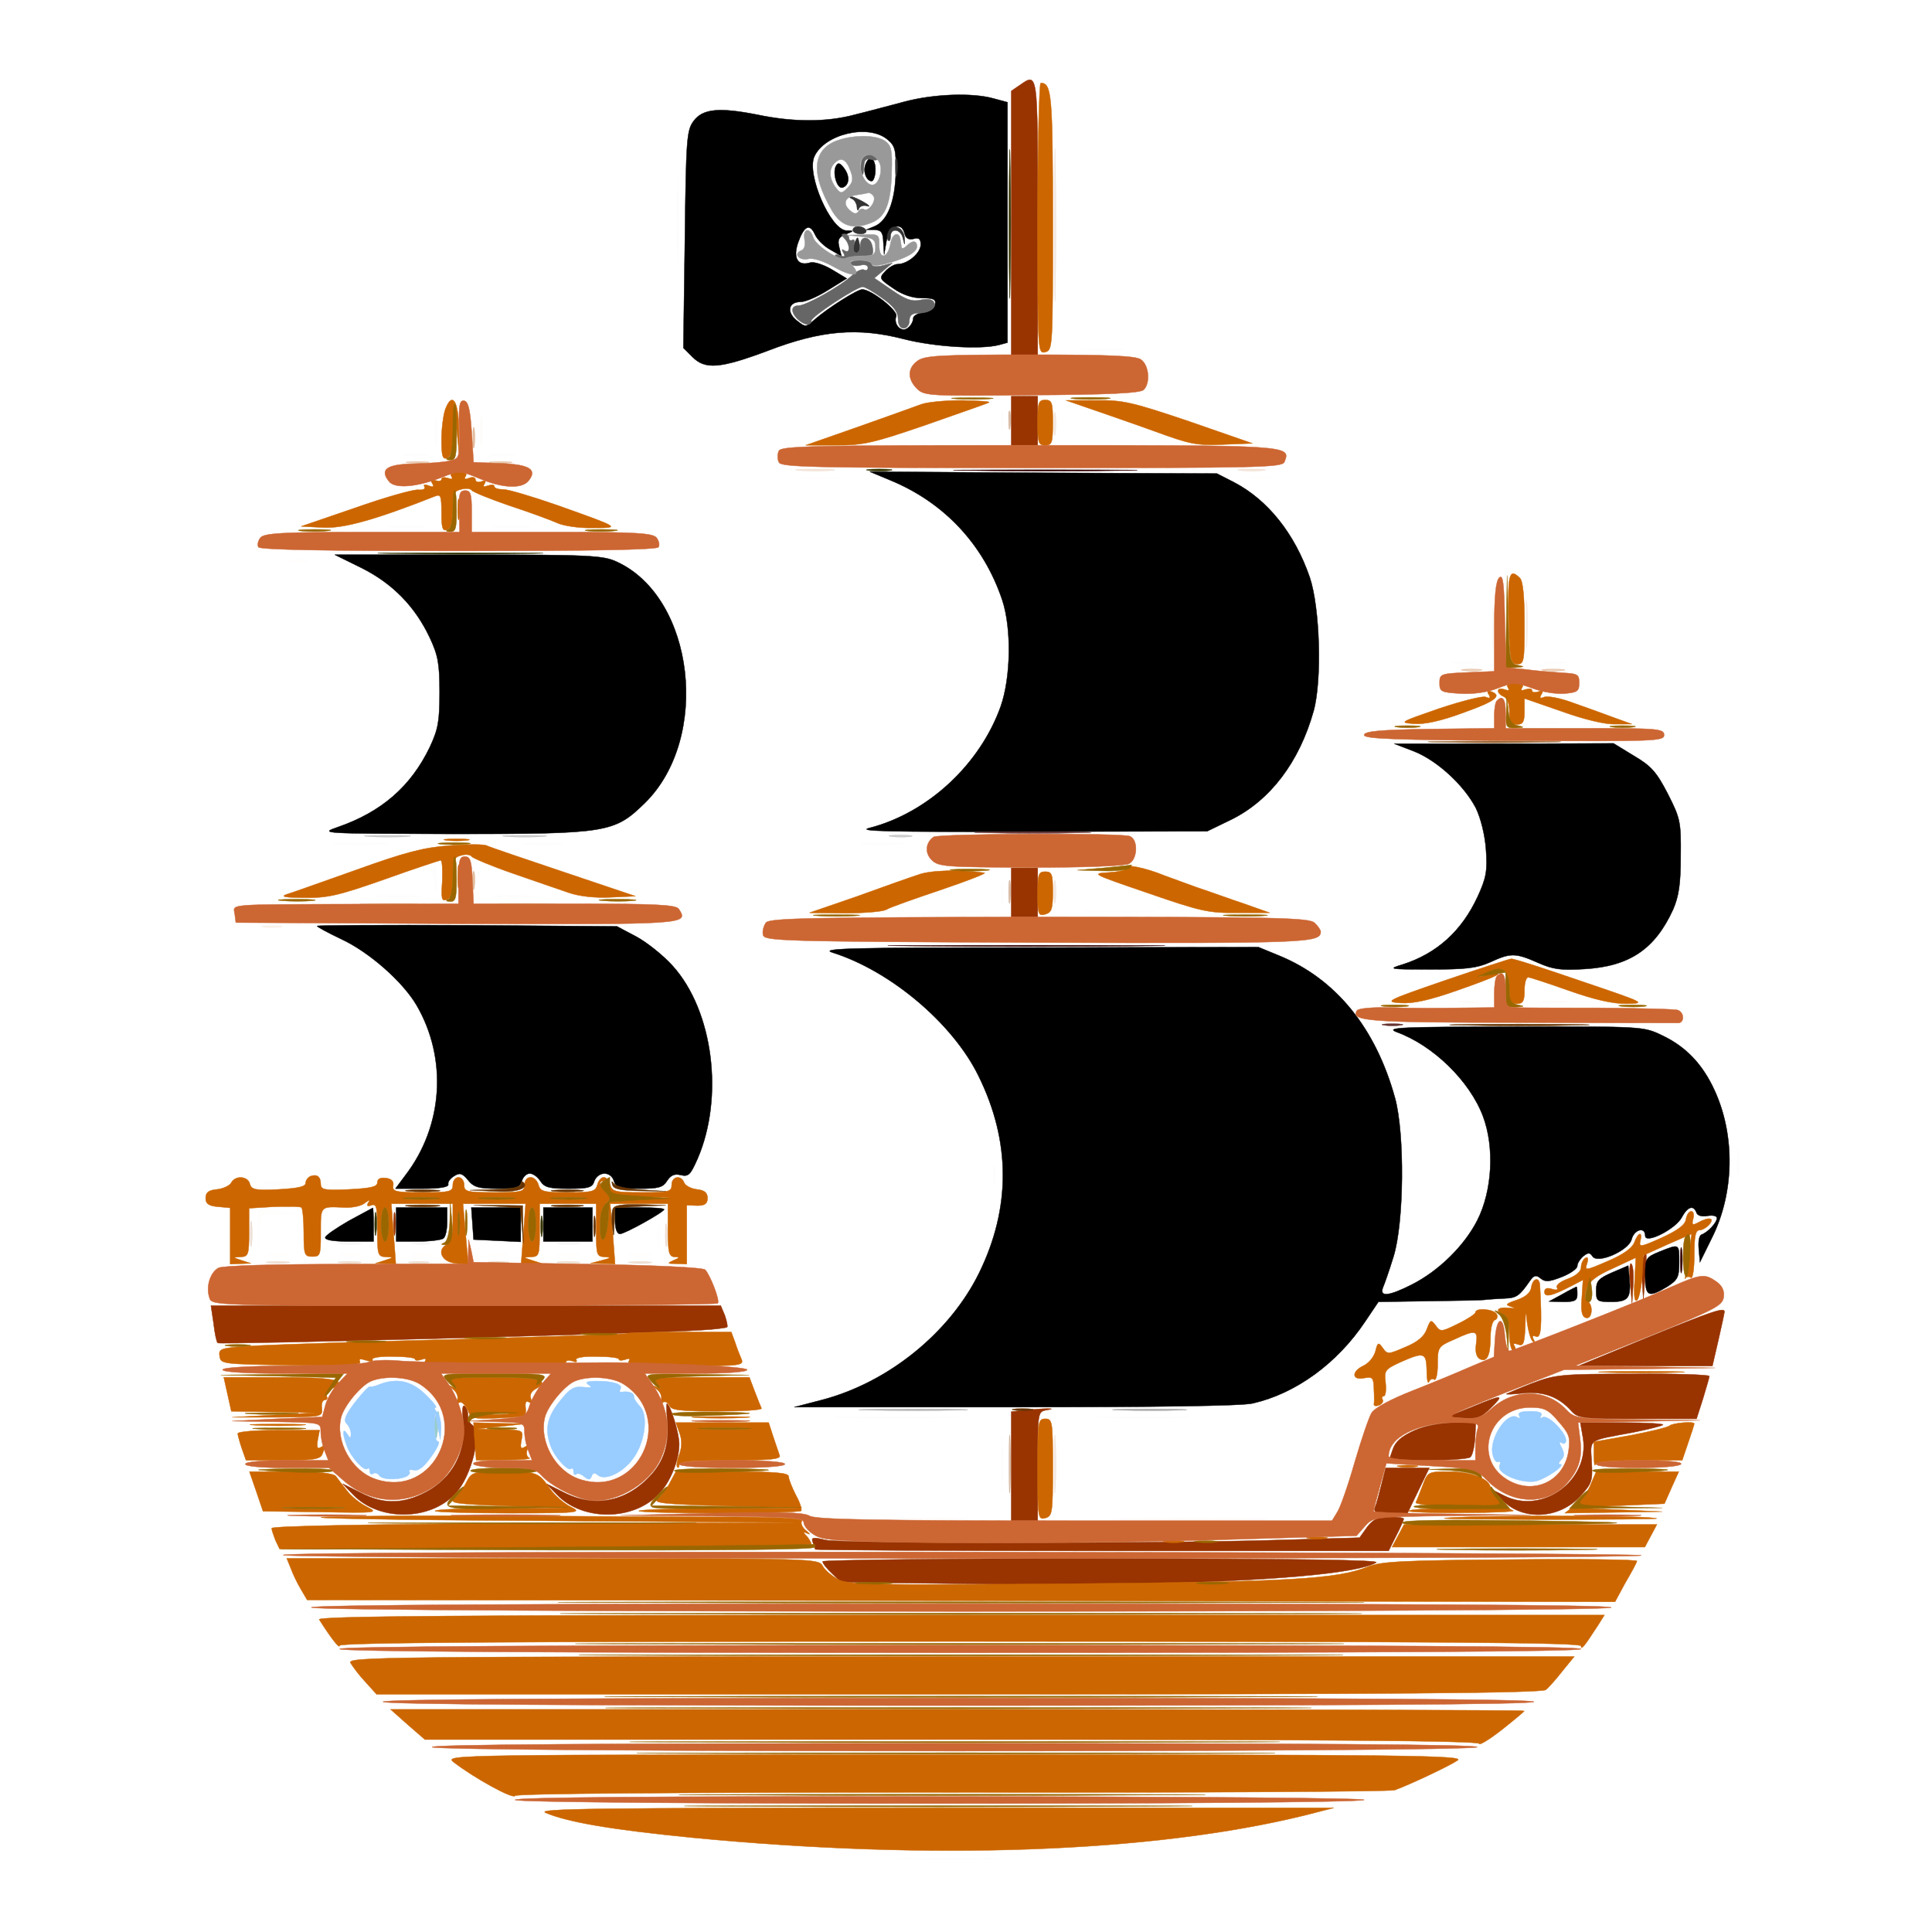 <svg xmlns="http://www.w3.org/2000/svg" version="1.0" viewBox="0 0 512 512"><path fill="none" d="M281.4 59c0 18.4.2 26 .3 16.7.2-9.2.2-24.2 0-33.5-.1-9.2-.3-1.6-.3 16.8zM239 117.2c0 .5 6 .7 13.3.6 13.3-.2 11.7-.5-4.6-1-4.8-.2-8.7 0-8.7.4zm42.9.1c.4.4 6.6.6 13.7.5l12.9-.3-13.7-.5c-7.5-.3-13.4-.1-12.9.3zM406 164.8l.5 10.7.3-9.9c.1-5.5-.1-10.3-.5-10.7-.4-.5-.6 4-.3 9.9zm-124.7 71.7c0 2.7.2 3.8.4 2.2.2-1.5.2-3.7 0-5-.2-1.2-.4 0-.4 2.8zm-214 11.2c2 .2 5.4.2 7.5 0 2-.2.3-.4-3.8-.4s-5.8.2-3.7.4zM281.4 388c0 6.9.1 9.7.3 6.2.2-3.4.2-9 0-12.5-.2-3.4-.3-.6-.3 6.3z"/><path fill="#A50" fill-opacity=".01" stroke="#A50" stroke-opacity=".01" stroke-width=".1" d="M265.3 111.5c0 2.2.2 3 .4 1.7.2-1.2.2-3 0-4-.3-.9-.5.1-.4 2.3zm-150 3c0 3.3.2 4.5.4 2.7.2-1.8.2-4.5 0-6s-.4 0-.4 3.3zm-.5 115.2c-.2.5-.1 2.4.3 4.3.7 3.5.7 3.5.6-.8-.1-4.2-.3-4.8-.9-3.5zm150.5 7.3c0 2.5.2 3.5.4 2.2.2-1.2.2-3.2 0-4.5-.2-1.2-.4-.2-.4 2.3zM70 313.6c3.7.8 8.8.9 8.4.2-.3-.4-2.6-.7-5.2-.7-2.6.1-4 .3-3.2.5zm17.6.2c-.2.4 1.2.6 3.2.4 6.2-.6 6.9-1 2-1.1-2.6 0-4.9.3-5.2.7zM265.4 388c0 6.9.1 9.7.3 6.2.2-3.4.2-9 0-12.5-.2-3.4-.3-.6-.3 6.3zm-25.1 104.7c6.5.2 16.8.2 23 0 6.2-.1.9-.3-11.8-.3-12.6 0-17.7.2-11.2.3z"/><path fill="olive" fill-opacity=".01" stroke="olive" stroke-opacity=".01" stroke-width=".1" d="M68.3 326c0 5.3.1 5.3.4.8l.4-4.7 4.7-.3 4.7-.3-5.1-.5-5.1-.5v5.5zm106 2c0 2.5.2 3.5.4 2.2.2-1.2.2-3.2 0-4.5-.2-1.2-.4-.2-.4 2.3z"/><path fill="#930" stroke="#930" stroke-width=".1" d="m270.2 22.6-2.2 1.5V94h7V57.5c0-38.9.1-38.3-4.8-34.9zm-2.2 88.9v6.5h7v-13h-7v6.5zm0 125v6.5h7v-13h-7v6.5zm-163.7 88c0 2.7.2 3.8.4 2.2.2-1.5.2-3.7 0-5-.2-1.2-.4 0-.4 2.8zm331.1 8.9c-.3.7-.4 3.5-.2 6.2l.3 4.9.5-6.3c.5-6.3.4-7.3-.6-4.8zm-3.4 6.4.5 5.7.3-4.9c.2-2.7 0-5.2-.5-5.7-.4-.4-.6 1.8-.3 4.9zM56.6 350.7c.3 2.7.8 5 1.1 5.2.4.5 117.3-2.6 128.2-3.4 3.5-.2 6.6-.6 6.8-.8.2-.2-.1-1.6-.6-3.1L191 346H55.9l.7 4.7zm379.9 3.8-18 7.4 17.7.1h17.6l1.6-6.9c.9-3.9 1.6-7.2 1.6-7.5 0-1.2-3.1-.2-20.5 6.9zM406 366.6c-3.6 1.4-6.6 2.7-6.8 2.8-.1.2 1.9.1 4.6-.2 5.3-.5 9.3 1 12.6 4.7 1.8 2 2.9 2.1 17.6 2.1h15.6l1.7-5.3c.9-3 1.7-5.7 1.7-6 0-.4-9.1-.7-20.2-.6-19.2 0-20.7.2-26.8 2.5zm-16 6.3-6.5 2.6 4.3.3c3.6.3 4.7-.1 7.3-2.7 3.6-3.6 3.4-3.7-5.1-.2zm-267.3 3c1.2 8.9-3 16.5-11.2 20.2-5.5 2.5-10.3 2.4-15.9-.5l-4.8-2.4 2.8 2.9c6.8 7.1 20.4 7 27.1-.3 4.4-4.7 7.2-16.5 4.3-18.3-.5-.3-1-1.5-1-2.5s-.4-2.1-.9-2.4c-.5-.4-.7 1.1-.4 3.3zm54.1.1c.6 6.3-.6 10.7-4.1 14.7-6.4 7.2-14.9 9-23.1 4.9l-4.8-2.4 2.8 2.9c6.8 7.1 20.4 7 27.1-.3 3-3.1 5.3-9 5.3-13.1 0-2.9-2.4-10.7-3.3-10.7-.1 0-.1 1.8.1 4zm95-2.3-3.8.4V403h7v-14.4c0-14.2 0-14.5 2.3-14.9 1.7-.3 1.8-.4.2-.4-1.1 0-3.7.2-5.7.4zm103 5.4c-3.3 1.5-5 2.9-5.7 5l-1 2.9h10.2c5.6 0 10.7-.4 11.3-.8.6-.4 1.1-2.6 1.3-5l.2-4.2h-5.8c-3.6.1-7.6.8-10.5 2.1zm44.7 1.9c1.9 11.2-10.6 20.5-20.8 15.4l-3.2-1.6 2.6 2.7c5.4 5.6 15.1 5.1 20.7-1 3.1-3.4 3.3-4.1 3-9.1-.3-6.2-1.3-5.5 11-7.8 4-.8 7.6-1.7 7.9-2 .4-.3-4.4-.6-10.6-.6h-11.3l.7 4zm-53.4 12.4c-.6 2.4-1.3 5.1-1.7 6-.5 1.3.1 1.6 4 1.6h4.6l2.9-6 2.9-6h-11.6l-1.1 4.4zm-3.8 11.3-2 2.8-20.9.6c-31.7 1-116.4 1-120.7 0-3.2-.8-3.8-.7-3.3.6.3.8.6 1.7.6 1.9 0 .2 34.2.4 76 .4h76l2-4c1.1-2.1 2-4.2 2-4.5 0-.3-1.7-.5-3.8-.5-3 0-4.3.6-5.9 2.7zM218 413.8c0 .5 1.1 1.9 2.5 3.2l2.4 2.3 38.8.5c54.3.6 96.1-1.7 103-5.7 1.3-.7-19.3-1-72.4-1.1-40.9 0-74.3.4-74.3.8z"/><path fill="none" d="M354 260.6c0 .5.9 1.7 2 2.7 1.1.9 2 1.3 2 .8 0-.4-.9-1.6-2-2.6s-2-1.4-2-.9zm20.3 50.9c0 3.8.2 5.3.4 3.2.2-2 .2-5.2 0-7-.2-1.7-.4-.1-.4 3.8z"/><path fill-opacity=".01" stroke="#000" stroke-opacity=".01" stroke-width=".1" d="M89.8 223.7c3.4.2 8.8.2 12 0 3.1-.2.3-.3-6.3-.3s-9.2.1-5.7.3zm49.5 0c2.6.2 6.7.2 9 0s.2-.3-4.8-.3c-4.9 0-6.8.1-4.2.3zm90 0c2.6.2 6.8.2 9.5 0 2.6-.2.4-.3-4.8-.3s-7.4.1-4.7.3zm34 87.8c0 2.2.2 3 .4 1.7.2-1.2.2-3 0-4-.3-.9-.5.1-.4 2.3zm103.6 34.8c.4.4 5.7.6 11.7.5l10.9-.3-11.7-.5c-6.4-.3-11.4-.1-10.9.3z"/><g fill="#C60" stroke="#C60" stroke-width=".1"><path d="M275 57.9c0 35.4 0 35.9 2 35.4s2-1.4 2-34.7c0-33.7-.3-36.6-3.2-36.6-.4 0-.8 16.2-.8 35.9zm-157 50.6c-.5 1.4-1 5.1-1 8 0 4.4.3 5.3 1.5 4.9 1.1-.5 1.5-2.4 1.7-7.8l.2-7.1.6 7 .7 7-.1-6.9c-.1-7.5-1.8-9.9-3.6-5.1zm126-1.3c-1.4.5-8.8 3.2-16.5 5.9l-14 4.9h8.1c7.2 0 9.8-.6 23.5-5.3 8.5-3 16.1-5.6 16.9-6 .8-.3-2.3-.5-7-.6-4.7 0-9.6.5-11 1.1zm31 4.8c0 5.3.2 6 2 6s2-.7 2-6-.2-6-2-6-2 .7-2 6zm18.5-2.1c6.1 2.1 11.7 4.1 12.5 4.4 9.3 3.4 11 3.8 18.2 3.5l7.7-.3-16.7-5.8c-15.1-5.1-17.6-5.7-24.7-5.6h-8l11 3.8zm-173.9 16.3c.5.8.2.9-.9.5-1-.3-1.7-.2-1.7.3s-.7.6-1.7.3c-1.2-.5-1.4-.3-.8.7.6 1 .4 1.2-.9.7-1-.4-1.5-.3-1.1.3.3.6-.4.9-1.7.8-1.3-.1-8.8 2-16.7 4.8l-14.3 4.9 5.8.3c5.5.3 14-2.1 29.7-8.3 1.5-.6 1.7-.1 1.7 4.4 0 4.1.3 4.9 1.5 4.5 1-.4 1.5-2.1 1.5-5.4 0-4.1.3-4.9 2.2-5.3 1.2-.4 2.5-.2 2.8.2.3.5 4.8 2.3 10 4.1 5.2 1.7 10.9 3.8 12.7 4.6 1.7.8 6 1.4 9.5 1.3 7.3 0 7.4 0-9.5-6-6.6-2.3-13-4.2-14.3-4.2-1.3 0-2.4-.3-2.4-.8s-.7-.5-1.7-.2c-1.1.4-1.4.3-.9-.5.5-.8.2-1-.8-.6-.9.3-1.6.1-1.6-.5s-.7-.8-1.7-.4c-1.1.4-1.4.3-.9-.5.5-.8-.2-1.2-1.9-1.2s-2.4.4-1.9 1.2z"/><path d="M121.3 135c0 2.5.2 3.5.4 2.2.2-1.2.2-3.2 0-4.5-.2-1.2-.4-.2-.4 2.3zm278.5 29c.3 11.1.5 12 2.3 12 1.8 0 1.9-.8 1.9-10.8 0-7.1-.4-11.2-1.2-12-2.8-2.8-3.3-1.1-3 10.8zm-.2 18.2c.5.8.2.9-.9.5-1-.3-1.7-.2-1.7.4 0 .5.7 1.2 1.5 1.5.9.4 1.5 1.9 1.5 4 0 2.7.4 3.4 2 3.4s2-.7 2-3.5v-3.4l9.8 3.4c5.8 2.1 11.5 3.5 14.2 3.4h4.5l-5-1.8c-2.7-1-7.6-2.8-10.8-3.9-3.2-1.2-6.5-1.8-7.4-1.5-1.2.5-1.4.3-.8-.7.6-1 .4-1.2-.8-.7-1 .3-1.7.2-1.7-.3s-.7-.6-1.7-.3c-1.1.4-1.4.3-.9-.5.5-.8-.2-1.2-1.9-1.2s-2.4.4-1.9 1.2zm-5.1 1.8c.6 1 .4 1.2-.8.7-.9-.3-6.4 1.1-12.4 3.1-10.4 3.6-10.6 3.7-6.6 4 2.9.2 7.1-.7 13.3-3 8.4-3 10.3-4.5 7-5.6-.8-.3-1 0-.5.8zm-276.2 38.7c1.5.2 3.9.2 5.5 0 1.5-.2.2-.4-2.8-.4s-4.3.2-2.7.4zm.7 1.4c-6.8.5-11.7 1.8-24.5 6.4-8.8 3.1-17.1 6.1-18.5 6.5-1.8.6-.5.9 4.7.9 6.1.1 9.1-.6 21.3-4.9 7.8-2.8 14.5-5 14.8-5 .4 0 .5 2.5.4 5.5-.3 4.7-.2 5.4 1.2 4.9 1.2-.5 1.6-2 1.6-5.9 0-4.6.3-5.3 2.2-5.8 1.2-.4 2.5-.2 2.8.3.3.4 5.2 2.5 11 4.5s12.4 4.3 14.8 5.1c2.6.9 6.8 1.4 10.9 1.2l6.7-.3-19-6.4c-10.4-3.5-19.6-6.6-20.4-7-.8-.4-5.3-.4-10 0z"/><path d="M121.3 232.5c0 2.7.2 3.8.4 2.2.2-1.5.2-3.7 0-5-.2-1.2-.4 0-.4 2.8zm177.2-2.5c.3.5-1.7 1-4.5 1.2-4.9.3-4.9.3 10.3 5.5 13.9 4.8 16 5.3 23.7 5.2h8.5l-6.5-2.3c-3.6-1.2-9.4-3.3-13-4.5-3.6-1.3-7.4-2.7-8.5-3.1-4.8-2-10.7-3.2-10-2zm-55.1 1.8c-2.2.7-9.5 3.3-16.4 5.8l-12.5 4.3 9.3.1c5.1 0 10-.4 11-.9.9-.6 7.5-2.9 14.6-5.3s12.2-4.4 11.5-4.5c-6.6-.9-14.3-.7-17.5.5zm31.6 5.1c0 5.4.2 5.9 2 5.4 1.7-.5 2-1.4 2-5.9 0-4.7-.2-5.4-2-5.4s-2 .7-2 5.9zm108 22.9c-15.7 5.4-16.2 5.7-11.8 6 3.3.2 7.5-.7 14.9-3.3 10.6-3.7 13.7-5.2 8.4-4.2l-3 .6 3-1.3c3.9-1.8 5.5-.5 5.5 4.5 0 3.2.3 3.9 2 3.9 1.6 0 2-.7 2-3.5 0-1.9.4-3.5 1-3.5.5 0 5.3 1.6 10.7 3.5 6.8 2.4 11.5 3.5 15.3 3.5 5.4-.1 5.1-.2-12-6-9.6-3.3-17.9-6-18.5-5.9-.5 0-8.4 2.6-17.5 5.7zM82.3 311.7c-.7.3-1.3 1.1-1.3 1.8 0 1-2 1.4-7.2 1.7-6.1.3-7.2.1-7.6-1.5-.5-2-3.8-2.3-4.9-.3-.4.8-2.1 1.6-3.8 1.8-2.2.2-3 .8-3 2.3 0 1.5.8 2.1 3.3 2.3l3.2.3V335l2.8-.1 2.7-.1-2.5-.8c-2.4-.8-2.4-.8-.2-.9 2-.1 2.2-.6 2.2-6.5v-6.4l6.6-.4c3.6-.1 6.9-.1 7.3.2.3.3.6 3.3.6 6.7 0 5.9.2 6.3 2.3 6.3 2.1 0 2.2-.4 2.2-6.5 0-7-.2-6.8 6.3-6.5 2.1.1 4.5-.4 5.4-1.2 1.2-.9 1.5-.9.9-.1-.5.9-.2 1.1.8.7 1.4-.5 1.6.5 1.6 6.5 0 6.7.1 7.1 2.3 7.2 2.1.1 2.1.1-.3.9l-2.5.8 2.7.1 2.7.1-.6-8-.6-8H120v5c0 3.5-.5 5.2-1.6 5.8-2.8 1.5-1.3 4.7 2.4 5l3.3.3-.7-8-.7-8.1h16.6l-.6 8-.6 8 2.7-.1 2.7-.1-2.5-.8c-2.4-.8-2.4-.8-.2-.9 2.1-.1 2.2-.5 2.2-7.1v-7h15v7c0 6.6.1 7 2.3 7.1 1.8.1 1.6.3-.8.9l-3 .8 3.3.1 3.2.1-.6-8-.7-8H177v7c0 6 .3 7 1.8 7.1 1.4 0 1.4.2-.3.9-1.8.8-1.7.9.8.9l2.7.1v-15.6l2.8.1c2 0 2.7-.5 2.7-2 0-1.4-.8-2.1-2.8-2.3-1.6-.2-3.1-1-3.4-1.8-.8-2.1-3.3-1.7-3.3.6 0 1.8-.7 2-7.9 2-7 0-7.9-.2-8.4-2-.3-1.1-1-2-1.7-2s-1.4.9-1.7 2c-.5 1.8-1.4 2-7.8 2s-7.3-.2-7.8-2c-.3-1.1-1.2-2-2.1-2-.9 0-1.6.8-1.6 2 0 1.8-.7 2-8 2s-8-.2-8-2c0-1.1-.7-2-1.5-2s-1.5.9-1.5 2c0 1.8-.7 2-8 2-7.1 0-8.1-.2-7.8-1.8.2-1.1-.4-1.8-1.9-2-1.5-.2-2.3.2-2.3 1.2 0 1.1-1.7 1.5-7.5 1.8-6.5.3-7.5.1-7.5-1.4 0-2-1-2.7-2.7-2.1zm79 3.3c.5 1.8 1.4 2 8.4 2.2l7.8.2-8 .5-8 .6-.3 4.5c-.4 6.2-2.2 7.7-2.2 1.8 0-2.9.6-5 1.5-5.8 1.4-1.2 1.4-1.5 0-3-1.7-1.9-1.9-3-.6-3 .5 0 1.1.9 1.4 2zm-45.5 2.7c-2.1.2-5.7.2-8 0-2.4-.2-.7-.4 3.7-.4s6.3.2 4.3.4zm20 0c-2.1.2-5.7.2-8 0-2.4-.2-.7-.4 3.7-.4s6.3.2 4.3.4zm19 0c-2.1.2-5.7.2-8 0-2.4-.2-.7-.4 3.7-.4s6.3.2 4.3.4zm-51.8 6.8c0 2.5-.4 4.5-1 4.5-.5 0-1-2-1-4.5s.5-4.5 1-4.5c.6 0 1 2 1 4.5zm18.7 2.2c-.2 1.6-.4.5-.4-2.2 0-2.8.2-4 .4-2.8.2 1.3.2 3.5 0 5zm20.3-2.2c0 2.5-.4 4.5-1 4.5-.5 0-1-2-1-4.5s.5-4.5 1-4.5c.6 0 1 2 1 4.5zm304.8-1.4c-.2 1.5-2.1 2.9-6.4 4.9-5.6 2.5-6.1 2.6-5.7.9.7-2.7-.6-2.4-1.6.4-.6 1.5-3 3.2-7 4.9-6 2.6-6.2 2.6-5.5.6.4-1.4.2-1.8-.5-1.4-.6.4-1.1 1.5-1.1 2.5s-1.3 2.2-3.5 3c-2 .7-3.2 1.7-2.9 2.3.4.6-.1.8-1.3.4-1.3-.4-2-.2-2 .8 0 1.5 2 1.1 7.5-1.8l2.7-1.4-.3 4.8c-.3 3.3 0 4.9 1 5.2 1.7.7 2.2-3.3.5-4.4-.8-.5-.8-1.5-.2-3.4.7-1.9 2.7-3.4 7-5.3l6-2.8-.3 6.1c-.3 4.2 0 5.8.7 5.1.5-.6 1.1-3.4 1.3-6.4l.3-5.4 6.4-2.9 6.4-2.8-.6 4.7c-.3 2.7-.7 5.5-1 6.3-.2.8-.2 1.2 0 .7.3-.4.9-.5 1.4-.1.5.3.9-2.3.9-6 0-4.9.3-6.6 1.4-6.6.7 0 1.9-.7 2.6-1.5 1.5-1.8-.1-2.1-3-.5-1.5.8-1.7.6-1.3-1 .3-1.1.1-2-.5-2s-1.2.9-1.4 2.1zm-41 18.1c-.2 1.4-1.5 2.5-3.8 3.3-3 1-3.2 1.3-1.5 1.8 1.3.4 1.1.5-.7.3-3-.3-3.8.8-1.3 1.8 1 .4 1.5 2 1.5 5.1 0 2.5.5 4.5 1.1 4.5.5 0 .7-.5.3-1.2-.5-.8-.2-.9.9-.5 1.4.5 1.7-.2 1.9-4.6.1-4.7.2-4.8.5-1.2.3 2.2.9 4.4 1.5 5 .8.7.8.6.3-.4-.6-1-.4-1.3.6-.9 1.3.5 1.6-2.6 1-13.5-.1-2.4-1.9-2.1-2.3.5zm-14.8 6.6c0 .4-2.1 1.8-4.6 3-4.4 2.2-4.7 2.2-5.9.5-1.3-1.7-1.4-1.6-2.4 1-.7 1.9-2.5 3.4-5.7 4.7-4.4 1.9-4.7 2-5.9.3-1.2-1.7-1.4-1.6-2 .8-.4 1.5-1.7 3.1-3.1 3.8-3.3 1.5-3.2 4 .1 3.3 2.3-.4 2.5-.1 2.6 2.9.1 1.9.1 3.7 0 4.1 0 .4.6.5 1.4.2.8-.4 1.2-1 .9-1.5-.3-.5-.1-.9.3-.9.5 0 .7-1.6.5-3.5-.4-3.3-.2-3.6 3.9-5.5 6.3-2.8 6.9-2.6 7 2.2 0 2.4.3 3.7.6 3 .2-.6.9-1 1.4-.6.5.3.9-1.6.9-4.1 0-4.4.1-4.7 4.3-6.5 5.8-2.7 6.4-2.5 5.9 1.1-.3 2 0 3.4.9 4 1.9 1.1 2.9-.8 2.9-5.8 0-2.3.5-4.3 1.2-4.5.6-.2.8-1 .4-1.6-.8-1.3-5.6-1.7-5.6-.4zm-225.1 5.6c-.2.2-20 .8-43.9 1.5-23.9.6-48.1 1.4-53.8 1.7-9.8.6-10.3.7-10 2.8.3 2.1.7 2.1 19.1 2.4 13.8.2 18.7-.1 18.1-.9-.4-.8 0-.9 1.6-.4 1.3.4 2 .3 1.7-.2-.3-.5 2.1-.9 5.4-.8 3.2 0 5.9.3 5.9.7 0 .4.7.4 1.7.1 1.1-.4 1.4-.3.9.5-.5.9 4 1.2 18.3 1.2 11.7 0 19.1-.4 19.1-1 0-.5.7-.6 1.7-.3.9.4 1.4.2 1-.3-.3-.6 1.9-1 5.4-.9 3.2 0 5.9.3 5.9.7 0 .4.7.4 1.7.1 1.1-.4 1.4-.3.9.5-.5.9 3.2 1.2 14.9 1.2 14.6 0 15.7-.1 15-1.8-.4-.9-1.2-2.9-1.7-4.5l-1-2.7h-13.7c-7.6 0-14 .2-14.2.4zm259.9 10.3c5 .2 13.4.2 18.5 0 5-.1.9-.3-9.3-.3-10.2 0-14.3.2-9.2.3zm-365.5 5.8 1 4.5 11.1.2 11.1.2-11 .6-11 .6h12c11.8-.1 12-.1 11.8-2.4-.2-1.2.2-2.2.8-2.2.5 0 .8-.4.5-.9-.3-.4.2-1.7 1-2.7.9-1 1.2-1.3.8-.5-.5.9-.3 1.2.5.7 3-1.9-1.2-2.6-14.8-2.6H59.3l1 4.5zm59.8-2.8c1.2 1.4 1.2 1.6-.1.9-1.2-.6-1.1-.4.1.6.9.7 1.4 1.9 1.1 2.7-.2.8 0 1.1.5.8.6-.4 1.5.5 2.2 1.9 1 2.4 1.4 2.5 8.3 2.2 7-.3 7.3-.4 7.1-2.6-.2-1.6.1-2.1.9-1.6s.9.2.5-.9.1-2 1.4-2.7c3.9-2.1.6-3-11.3-3-11.2 0-11.9.1-10.7 1.7zm14.2 8c-1.8.2-4.8.2-6.5 0-1.8-.2-.4-.4 3.2-.4s5 .2 3.3.4zm39.8-8c1.2 1.4 1.2 1.6-.1.9-1.2-.6-1.1-.4.1.6.9.7 1.4 1.9 1.1 2.7-.3.8 0 1.1.6.7.5-.3 1.2.1 1.6.9.4 1.2 2.8 1.5 12.7 1.5 6.6 0 11.9-.3 11.7-.8-.2-.4-1-2.4-1.8-4.5l-1.4-3.7h-12.9c-12 0-12.8.1-11.6 1.7zm10.7 9c3.4.2 9 .2 12.5 0 3.4-.2.6-.3-6.3-.3-6.9 0-9.7.1-6.2.3zm90.2 13.7c0 12.9.1 13.4 2 12.9s2-1.4 2-13.4c0-12.2-.1-12.9-2-12.9s-2 .7-2 13.4zM67.8 377.7c3.4.2 8.8.2 12 0 3.1-.2.3-.3-6.3-.3s-9.2.1-5.7.3zm58 4.3.4 5 7.6-.1c4.3 0 7.2-.3 6.5-.5-.7-.3-.9-1.2-.6-2.1.5-1.2.3-1.4-.7-.8-1 .6-1.2.2-.8-1.9.5-2.6.5-2.6-5.6-2.8l-6.1-.1 6.5-.7 6.5-.7-7-.1-7-.2.3 5zm54.3-2.2c.7 1.9.6 3.8-.1 5.7-.6 1.5-.8 3-.5 3.3.3.3.5 0 .5-.6 0-.9 3.9-1.2 13.6-1.2 10.5 0 13.4-.3 13-1.3-.2-.6-1-2.9-1.7-5l-1.2-3.7h-24.6l1 2.8zm17.7-1.1c-3.2.2-8.4.2-11.5 0-3.2-.2-.6-.3 5.7-.3s8.9.1 5.8.3zm244.7-.9c-.6.5-5.3 1.6-10.5 2.6l-9.6 1.7v3.6c0 2 .2 3.1.4 2.4.2-.7 4-1.1 11.7-1.1h11.3l1.6-4.7c.9-2.6 1.6-4.8 1.6-5 0-.7-5.7-.2-6.5.5zM63 379.9c0 .4.5 2.2 1.1 4l1.1 3.1H75c8 0 9.9-.3 10.4-1.6.9-2.2.8-2.6-.5-1.8-.8.5-1-.1-.7-2l.5-2.6H73.9c-6 0-10.9.4-10.9.9zm307.8 8.8c1.2.2 3.2.2 4.5 0 1.2-.2.2-.4-2.3-.4s-3.5.2-2.2.4zm-302.9 6.5 1.8 5.3 15.4.2c14.9.3 15.3.2 12.1-1.4-1.8-.9-4.2-2.8-5.2-4.2-1.1-1.4-2.5-3.2-3-3.9-.8-.8-4.5-1.2-12-1.2H66.1l1.8 5.2zm21.9 4.5c-3.8.2-9.8.2-13.5 0-3.8-.2-.7-.3 6.7-.3s10.5.1 6.8.3zm33.8-6.9c-.8 1.6-2.2 3.5-3.2 4.3-1.5 1.2.2 1.5 13.7 2l15.4.5-16.8.1c-9.2 0-17.1.3-17.4.7-.4.3 8.3.6 19.3.6 19 0 19.8-.1 16.6-1.7-1.8-.9-4.2-3-5.4-4.7-3.1-4.5-3.5-4.6-12.5-4.6-8 0-8.3.1-9.7 2.8zm54 0c-.8 1.6-2.2 3.5-3.2 4.3-1.5 1.2.7 1.5 17.7 2l19.4.5-20.8.1c-11.5 0-21.1.4-21.4.7-.4.3 9 .6 20.9.6 11.8 0 21.7-.3 22.1-.6.3-.3-.3-2.3-1.4-4.2-1-2-1.9-4.2-1.9-4.9 0-1-3.6-1.3-15-1.3h-14.9l-1.5 2.8zm199.4.9c-.8 2.1-1.6 4.1-1.8 4.5-.2.4 4.8.9 11 1.1l11.3.3-11.8.1c-6.5 0-12.1.3-12.4.7-.4.3 6.1.6 14.3.5 8.2 0 14.2-.3 13.4-.6-2.3-.8-6-4.5-6-5.9 0-2.4-4.9-4.4-10.8-4.4-5.8 0-5.8 0-7.2 3.7zm44.6-.4c-.7 1.9-2.6 4.3-4.1 5.5l-2.8 2.2 12.9-.2 12.9-.2-11.5-.5-11.5-.5 11.8-.6 11.8-.5 1.9-4.3 1.9-4.2H423l-1.4 3.3zM87 402c-9.1.3 15.2.8 54 1l70.5.5-69.7.2c-43.1.2-69.8.7-69.8 1.3 0 .5.5 1.9 1 3.2l1.1 2.3 70.4-.3c38.8-.1 70.5-.6 70.5-1s-.6-1.4-1.2-2.1c-1.1-1.1-1-1.3.2-.7.8.4.7.1-.4-.8-1-.8-1.5-1.9-1.1-2.5.4-.8-6.6-1.1-23.2-1.1-13.1 0-37.7-.2-54.8-.3-17-.1-38.4 0-47.5.3zm302 0c-12 .4-7.1.6 17.5.7 18.7 0 33.3-.1 32.5-.3-2.8-.7-33.6-.9-50-.4zm-18.5 5-1.6 3h67l1.6-3 1.6-3h-67l-1.6 3zm-23.7.7c1.2.2 3.2.2 4.5 0 1.2-.2.2-.4-2.3-.4s-3.5.2-2.2.4zm-38 1c1.2.2 3.2.2 4.5 0 1.2-.2.2-.4-2.3-.4s-3.5.2-2.2.4zm-55 3c21 .2 55.4.2 76.5 0 21-.1 3.8-.2-38.3-.2-42.1 0-59.3.1-38.2.2zm-176.7 4c.5 1.4 1.7 3.9 2.6 5.4l1.7 2.9 173.3.2 173.3.3 2.7-5c1.6-2.7 3-5.3 3.1-5.8.2-.4-14.8-.6-33.5-.4-28.4.2-34.4.5-37.8 1.9-8.2 3.3-20.2 4-79.1 4.5-52.1.4-58.4.3-61.2-1.1-1.7-.9-3.6-2.5-4.2-3.6-1.1-2-2.2-2-71.5-2H76l1.1 2.7zm7.5 13.5c2.9 4.6 5.4 7.9 5.4 6.9 0-.8 42.1-1.1 164.5-1.1 129 0 164.5.3 164.5 1.2 0 1.2.8.2 4.5-5.5l1.7-2.7H254.6c-136.3 0-170.6.3-170 1.2zm8.3 11.5c.6 1 2.3 3.3 4 5.1l2.9 3.2H254c115.4 0 154.6-.3 155.7-1.2.7-.6 2.7-2.8 4.4-5l3.1-3.8H254.5c-154.5 0-162.5.1-161.6 1.7zM108 457l4.6 4h139.7c98.8 0 139.7.3 139.7 1.1 0 .5 2.7-1.1 6-3.7s6-4.9 6-5c0-.2-67.6-.4-150.2-.4H103.5l4.5 4zm12.1 9.9c5.4 4.2 15.9 10 16.4 9 .4-.6 41.2-.9 115.9-.9 63.4.1 116.1-.2 117.2-.6 3.9-1.4 14.7-6.5 16.7-7.9 1.9-1.3-13.2-1.5-133.2-1.5-132.3 0-135.3 0-133 1.9zm24.5 13.5c5.8 2.5 17.6 4.5 38.9 6.6 63.1 6.1 121.9 4 162.2-5.9l7.8-2h-106c-90.6 0-105.5.2-102.9 1.3z"/></g><path fill-opacity=".01" stroke="#000" stroke-opacity=".01" stroke-width=".1" d="M179.4 58.5c0 10.4.2 14.6.3 9.2.2-5.4.2-13.9 0-19-.1-5.1-.3-.7-.3 9.8zM460.3 308c0 3 .2 4.3.4 2.7.2-1.5.2-3.9 0-5.5-.2-1.5-.4-.2-.4 2.8zm-236 67.7c7.5.2 19.9.2 27.5 0 7.5-.1 1.3-.3-13.8-.3-15.1 0-21.3.2-13.7.3zm68 0c5.9.2 15.4.2 21 0 5.6-.1.8-.3-10.8-.3-11.5 0-16.1.2-10.2.3z"/><g stroke="#000" stroke-width=".1"><path d="M239.5 27c-3.8 1-9.7 2.6-13 3.4-7.5 2-16.2 2-25.8 0-10.1-2-14.5-1.6-16.9 1.7-1.8 2.4-2 4.8-2.3 31.4l-.4 28.7 2.4 2.4c3.4 3.4 7.3 3.1 20.1-1.7 14.1-5.4 23.8-6.2 36.1-3 7.9 2 20.2 2.8 25.1 1.5l2.2-.6V27.1l-3.7-1c-5.7-1.6-16-1.2-23.8.9zm-4.4 9.9c2.1 1.7 2.4 2.7 2.3 8.8-.2 7.7-2.2 12.9-5.7 14.3l-2.2.9h2.3c1.8.1 2.2.7 2.3 3.3l.2 3.3.6-3.5c.7-4 3.9-5.5 4.8-2.2.3 1.4 1.1 1.8 2.4 1.5 1.4-.4 1.9 0 1.9 1.5 0 2.3-3.5 5.2-6.1 5.2-.9 0-2.4.9-3.3 1.9-1.7 1.8-1.6 2 2.1 4.5 2.4 1.7 5.1 2.6 7.6 2.6 3.1 0 3.8.3 3.5 1.7-.2 1.1-1.4 1.9-3.1 2.1-1.5.2-2.7.9-2.7 1.6 0 .8-.6 1.9-1.4 2.5-1.7 1.4-3.9-.9-3.1-3.1.6-1.4-6.6-7.1-9-7.1-1.3 0-9.2 5-12.5 7.9-2.5 2.2-2.5 2.2-4.9.3-2.7-2.2-2.2-4.9 1.1-4.9 1.3 0 4.5-1.4 7.2-3.1l5-3.1-4-2.4c-2.2-1.3-4.7-2.1-5.7-1.8-3.3 1-4.6-1.2-3.2-5.3 1.6-4.5 3.1-5.2 4.5-2.1.6 1.3 2.4 3.1 4.1 4l2.9 1.7-.6-2.4c-.5-2-.1-2.7 1.7-3.4 2.3-.9 2.3-1 .2-1-4.2-.2-10.6-14.9-8.5-19.6 2.7-6 14.3-8.7 19.3-4.6z"/><path d="M229.4 43.5c-.8 1.9.2 4.5 1.6 4.5.5 0 1-1.4 1-3 0-3.1-1.6-4.1-2.6-1.5zm-7.8.4c-1.1 1.7.2 6.3 1.7 5.8 1.8-.6 2-3 .4-5.1-1-1.4-1.6-1.6-2.1-.7zm14.4 83.4c14.3 5.9 24.7 17.1 29.6 31.7 2.5 7.5 2.3 20.5-.4 28.2-5.5 15.4-19.3 28.2-34.7 32.2-3.8.9 4.4 1.1 42.4 1l47-.1 6.4-3.1c10.3-5.1 18-15.2 21.8-28.7 2.3-8.2 1.7-27.5-1-35.5-4-11.6-11.1-20.5-20.1-25.2l-4.5-2.3-46-.2-46-.3 5.5 2.3zM95.8 150.5c8.2 4.1 14.2 10.2 18.1 18.5 2.2 4.7 2.6 6.9 2.6 14.5 0 7.7-.4 9.8-2.6 14.5-5 10.4-12.8 17.2-24.4 21.2-4.9 1.7-4.5 1.7 30.7 1.8 40.9 0 42.6-.3 50.7-8.2 17.5-17.2 13.2-54.4-7.4-63.9-3.6-1.7-7.1-1.9-39.4-1.9H88.7l7.1 3.5zm278.9 48.6c6.1 2.4 13.2 8.9 16.4 15 1.3 2.7 2.4 7 2.7 11 .4 5.7.1 7.5-2.2 12.5-4.2 9.1-10.8 15.1-19.9 18-4 1.2-3.7 1.3 7.3 1.3 9.4 0 12.3-.3 15.9-1.9 5.4-2.5 6.7-2.5 12.6.1 4 1.8 6.2 2.1 12.4 1.7 12-.7 18.7-5.3 23.5-15.8 1.5-3.5 2-6.7 2-14.1.1-9.1-.1-10-3.4-16.5-3-5.8-4.4-7.4-9-10.1l-5.4-3.3-29.1.1h-29l5.2 2zM84 245.4c0 .2 2.9 1.8 6.5 3.5 7.3 3.4 16.2 11.2 19.9 17.5 8.2 14.1 7.1 32-3 45.1l-2.6 3.5h7.1c4.6 0 7-.4 6.9-1.1-.2-.6.5-1.6 1.5-2.2 1.5-1 2.2-.8 3.7 1 1.5 1.9 2.8 2.3 7.8 2.3 5.1 0 6-.3 6.5-2 .3-1.1 1.2-2 2.1-2 .9 0 2.1.9 2.8 2 1.1 1.7 2.4 2 7.5 2 5.3 0 6.3-.3 6.8-2 .4-1.1 1.5-2 2.7-2 1.1 0 2.2.8 2.5 2 .5 1.7 1.4 2 6.7 2 5.1 0 6.3-.3 7.4-2.1 1-1.5 2-1.9 3.6-1.5 2.1.5 2.6-.1 4.5-4.4 7-16.3 4.1-39.1-6.6-51-2.5-2.8-6.9-6.3-9.7-7.8l-5.1-2.7-39.7-.3c-21.9-.1-39.8 0-39.8.2zm136.5 7c15.4 4.8 32 18.8 38.8 32.7 8.6 17.4 8.6 35 .2 52.2-7.8 15.9-24.1 29.1-41.7 33.7l-7.3 1.9H269c36.9 0 60.2-.3 63-1 11.4-2.6 22.4-10.6 29.8-21.7l3.5-5.2 13.6-.2c7.5-.1 14.3-.2 15.1-.4.8-.1 2.9-.2 4.7-.3 3.2-.1 4-.7 6.7-4.6 1.1-1.6 1.7-1.7 2.9-.7s2.3.9 5.6-.4c2.3-.9 4.1-2.2 4.1-2.9 0-.7.7-1.8 1.6-2.6 1.3-1 1.7-1 2.4 0 1.3 2.2 9.7-1.5 10.4-4.5.7-2.6 3.6-3.4 3.6-.9 0 2.3 8.1-1.8 9.7-4.9 1.5-2.8 3.1-3.4 3.9-1.2.3.8 1.5 1.1 3 .8 1.3-.2 2.4 0 2.4.6 0 1.2-2.4 3.8-4.1 4.4-.6.2-.9 1.9-.7 3.8l.3 3.5 3.2-6.5c5.9-11.8 6.2-27 .7-39-3.2-7-7.6-11.6-13.9-14.6-5-2.4-5.2-2.4-39.5-2.3-29.9 0-34 .2-30.9 1.4 9.7 3.5 19.4 13 22.9 22.3 3.1 8.2 2.5 19.7-1.5 27.6-3.4 6.7-10.2 13.4-17.3 17-6.1 3.1-8.7 3.4-7.7.8.4-.9 1.7-4.6 2.8-8.2 2.8-9 3-32.5.4-42-5.1-18.5-15.6-31.5-30.6-37.7l-5.6-2.3-58.5.1c-48.6 0-57.8.2-54.5 1.3zm-128 71.1c-3.3 1.9-6.1 3.8-6.3 4.4-.2.7 2 1.1 6.2 1.1H99v-4.5c0-2.5-.1-4.4-.2-4.4-.2.1-3 1.6-6.3 3.4zm12.5 1v4.5h5.8c3.1 0 6.2-.4 6.7-.8.6-.4 1-2.4 1-4.5V320H105v4.5zm20.2-.3.3 4.3 6.3.3 6.2.3V320h-13.1l.3 4.2zm18.8.3v4.5h13v-9h-13v4.5zm19-1c0 2.1.5 3.5 1.3 3.5 1.3 0 11.7-5.8 11.7-6.5 0-.3-2.9-.5-6.5-.5H163v3.5z"/><path d="M439.8 331.7c-3.7 1.5-3.8 1.8-3.8 6.4 0 5.5.8 5.9 5.8 2.9 2.8-1.8 3.2-2.5 3.2-6.5 0-5 .1-4.9-5.2-2.8zm-12.5 5.5c-3.7 1.6-4.3 2.3-4.3 4.8 0 2.8.2 3 4 3 4.5 0 5.3-1 4.8-6.2l-.3-3.4-4.2 1.8zM414 343l-3.5 1.9 3.8.1c3 0 3.7-.3 3.7-2 0-1.1-.1-2-.2-2-.2.1-1.9.9-3.8 2z"/></g><path fill="#630" stroke="#630" stroke-width=".1" d="M387.8 271.7c8.4.2 21.9.2 30 0 8.1-.1 1.2-.3-15.3-.3s-23.1.2-14.7.3zM138 313.8c0 .8-2.4 1.3-6.7 1.4l-6.8.2 6.4.3c5.9.4 9.4-.7 7.8-2.4-.4-.3-.7-.1-.7.5zm24.3.2c.3 1.1 2 1.5 7.3 1.6l6.9.1-6.5-.4c-3.5-.2-6.8-.9-7.3-1.6-.6-.8-.7-.8-.4.3zm-54 1.7c2 .2 5.4.2 7.5 0 2-.2.3-.4-3.8-.4s-5.8.2-3.7.4zm38.4 0c1.8.2 5 .2 7 0 2.1-.2.7-.4-3.2-.4-3.8 0-5.5.2-3.8.4zm-38.4 4c2 .2 5.4.2 7.5 0 2-.2.3-.4-3.8-.4s-5.8.2-3.7.4zm23.4 0 6.2.4.4 4.7.4 4.7-.1-5-.1-5-6.5-.1h-6.5l6.2.3zm15 0c1.8.2 5 .2 7 0 2.1-.2.7-.4-3.2-.4-3.8 0-5.5.2-3.8.4zm15.7.7c-.3.8-.4 2.9-.1 4.8.3 3 .4 2.9.5-.9l.2-4.2 6.8-.4 6.7-.3-6.8-.2c-5-.1-6.9.2-7.3 1.2zm-5.1 4.6c0 2.5.2 3.5.4 2.2.2-1.2.2-3.2 0-4.5-.2-1.2-.4-.2-.4 2.3zm111.5 48.7c1.2.2 3.2.2 4.5 0 1.2-.2.2-.4-2.3-.4s-3.5.2-2.2.4z"/><path fill="#AD5A25" fill-opacity=".13" stroke="#AD5A25" stroke-opacity=".13" stroke-width=".1" d="M279.4 59.5c0 18.1.2 25.7.3 16.8.2-8.9.2-23.7 0-33-.1-9.2-.3-2-.3 16.2zm-.1 53c0 2.7.2 3.8.4 2.2.2-1.5.2-3.7 0-5-.2-1.2-.4 0-.4 2.8zm0 124c0 2.7.2 3.8.4 2.2.2-1.5.2-3.7 0-5-.2-1.2-.4 0-.4 2.8zm.1 151.5c0 6.9.1 9.7.3 6.2.2-3.4.2-9 0-12.5-.2-3.4-.3-.6-.3 6.3z"/><path fill="#202020" fill-opacity=".03" stroke="#202020" stroke-opacity=".03" stroke-width=".1" d="M90.3 329.7c1.5.2 3.7.2 5 0 1.2-.2 0-.4-2.8-.4-2.7 0-3.8.2-2.2.4zm19.5 0c1.2.2 3 .2 4 0 .9-.3-.1-.5-2.3-.4-2.2 0-3 .2-1.7.4zm38.5 0c1.5.2 3.7.2 5 0 1.2-.2 0-.4-2.8-.4-2.7 0-3.8.2-2.2.4z"/><path fill="#330" stroke="#330" stroke-width=".1" d="M267.4 59.5c0 17.6.2 24.7.3 15.7.2-9 .2-23.4 0-32-.1-8.6-.3-1.3-.3 16.3zm-37.1 65.2c1.5.2 3.9.2 5.5 0 1.5-.2.2-.4-2.8-.4s-4.3.2-2.7.4zm-126 22c9.7.2 25.7.2 35.5 0 9.7-.1 1.7-.2-17.8-.2s-27.5.1-17.7.2zm-5 177.8c0 2.7.2 3.8.4 2.2.2-1.5.2-3.7 0-5-.2-1.2-.4 0-.4 2.8zm44 .5c0 2.5.2 3.5.4 2.2.2-1.2.2-3.2 0-4.5-.2-1.2-.4-.2-.4 2.3z"/><path fill="#333" stroke="#333" stroke-width=".1" d="M237.3 44.5c0 2.2.2 3 .4 1.7.2-1.2.2-3 0-4-.3-.9-.5.1-.4 2.3zm-11.5 8.2c.6.2 1.2 1.2 1.3 2.1 0 1 .3 1.2.5.5.3-.7 1.3-1 2.2-.7.9.3.6-.2-.8-1s-2.9-1.5-3.5-1.5c-.5 0-.4.3.3.6zm.2 8.3c0 .5.9 1 2.1 1 1.1 0 1.7-.5 1.4-1-.3-.6-1.3-1-2.1-1s-1.4.4-1.4 1zm9.4.5c-.4.9-.4 1.9 0 2.2.3.4.6-.1.6-1 0-2.5 2.8-2 3.3.5.5 2 .5 2 .4-.2-.2-2.9-3.4-4-4.3-1.5zm-8.9 2.8c-.4 1-.5 2.1-.1 2.4 1 1 1.8-.4 1.3-2.4-.4-1.7-.4-1.7-1.2 0z"/><path fill="#666" stroke="#666" stroke-width=".1" d="M228.4 42.4c-.3.8-.4 2.3-.1 3.3.3 1.1.5.7.6-1.1.1-2.3.5-2.7 2.1-2.3 1.1.3 1.8.1 1.4-.4-.8-1.4-3.4-1.1-4 .5zm-4.6 20.8c1.5 1.5 1.6 4.2 0 3.2-.7-.5-.8-.3-.3.6.6 1 .4 1.2-.9.7-1-.4-1.5-.3-1.1.4.4.5 1.6.7 2.8.3 1.2-.4 3.4-.7 4.8-.6 2.2 0 2.5-.3 2.1-2.4-.5-2.9-3.2-3.2-3.2-.4 0 1.1-.5 2-1.1 2-.6 0-.9-.9-.6-2 .3-1.1.1-1.8-.4-1.4-.5.3-.9 0-.9-.5 0-.6-.5-1.1-1.2-1.1-.9 0-.9.3 0 1.2zm1.6 6.7c.3.5 1.5.7 2.6.4 1.2-.3 2 0 2 .6 0 .7-.4.9-1 .6-.5-.3-2 .3-3.2 1.5-3.1 2.9-12.2 8-14.2 8s-2.1 1.7-.2 3.6c1.7 1.6 3.6 1.9 3.6.4 0-1.1 11.9-8.9 13.6-9 .6 0 3 1.4 5.2 3 3 2.1 4.2 3.7 4.2 5.5 0 1.6.6 2.5 1.5 2.5.8 0 1.5-.9 1.5-2 0-1.4.7-2 2.3-2 3 0 5.1-1.5 4.2-2.9-.4-.8-1.8-1-3.6-.6-2.2.5-3.9-.1-7.5-2.6l-4.7-3.2 2.4-2 2.4-2-2.7.7c-1.7.4-2.8.2-2.8-.4 0-.5-1.4-1-3.1-1-1.6 0-2.8.4-2.5.9z"/><path fill="#999" stroke="#999" stroke-width=".1" d="M221.2 37.5c-5.9 2.6-6.2 8.7-.9 18 2.5 4.5 5.8 5.5 10.7 3.5 3.7-1.5 5.1-5.1 5.3-13.4.2-5.7-.1-7-1.7-8.2-2.5-1.8-9.1-1.7-13.4.1zM233 43c1.1 2-.1 6-1.8 6-2.4 0-4.3-5.5-2.5-7.3 1.2-1.3 3.2-.7 4.3 1.3zm-7.6 2.3c.8 2.2.6 3.1-.8 4.5-1.6 1.6-1.8 1.6-3.2-.2-1.7-2.4-1.8-4.8-.2-6.4 1.7-1.7 3.1-1 4.2 2.1zm6.1 6.7c.8 1.3-1.4 4.2-2.5 3.5-.5-.3-1.2-.1-1.5.5-.5.8-1.1.7-2.1-.1-2.2-1.8-1.6-3.7 1.4-4.2 1.5-.2 3-.5 3.4-.6.4 0 1 .4 1.3.9zm-18.3 11.4c.3 1.6 0 2.7-.9 3-2.2.9-.4 2.8 2 2.2 1.2-.3 4 .6 6.8 2.2 4.8 2.7 7.3 2.5 4.9-.3-1.1-1.3-.8-1.5 1.9-1.5 1.7 0 3.1.4 3.1.9 0 .6 1.5.6 3.8 0 5.2-1.4 8.2-3 8.2-4.6 0-1.6-1.2-1.7-2.8-.1-.7.7-1.3.8-1.3.2-.1-.5-.2-1.4-.3-1.9-.3-2.3-2.1-1.7-2.6 1-.7 4-3 4.5-3 .6 0-3-.1-3.1-4.2-2.9l-4.3.1 3.8.4c3.1.4 3.7.8 3.7 2.8 0 2-.5 2.3-3.4 2.3-1.9 0-3.9.3-4.5.6-1.4.9-7.9-3.2-8.6-5.5-.9-2.8-2.8-2.3-2.3.5z"/><path fill="#300" stroke="#300" stroke-width=".1" d="M257.3 124.7c10.8.2 28.6.2 39.5 0 10.8-.1 1.9-.2-19.8-.2s-30.6.1-19.7.2zm-15.1 126c16.4.2 43.2.2 59.6 0 16.3-.1 2.9-.2-29.8-.2s-46.1.1-29.8.2zM445.3 334c0 3 .2 4.3.4 2.7.2-1.5.2-3.9 0-5.5-.2-1.5-.4-.2-.4 2.8z"/><path fill="#633" stroke="#633" stroke-width=".1" d="M261.3 220.7c7.1.2 18.3.2 25 0 6.7-.1 1-.3-12.8-.3-13.7 0-19.2.2-12.2.3zm105.5 51c1.2.2 3.2.2 4.5 0 1.2-.2.2-.4-2.3-.4s-3.5.2-2.2.4z"/><path fill="#A55" fill-opacity=".01" stroke="#A55" stroke-opacity=".01" stroke-width=".1" d="M286.8 92.7c2.9.2 7.4.2 10 0 2.6-.2.2-.3-5.3-.3s-7.6.1-4.7.3zm-179.5 28c1.5.2 3.9.2 5.5 0 1.5-.2.2-.4-2.8-.4s-4.3.2-2.7.4zm23 0c1.5.2 3.9.2 5.5 0 1.5-.2.2-.4-2.8-.4s-4.3.2-2.7.4zm-26.5 19c2.3.2 5.9.2 8 0 2-.2.1-.4-4.3-.4-4.4 0-6.1.2-3.7.4zm28 0c2.3.2 5.9.2 8 0 2-.2.1-.4-4.3-.4-4.4 0-6.1.2-3.7.4zm253.5 36c1.5.2 3.9.2 5.5 0 1.5-.2.2-.4-2.8-.4s-4.3.2-2.7.4zm24 0c1.5.2 3.9.2 5.5 0 1.5-.2.2-.4-2.8-.4s-4.3.2-2.7.4zm-.5 16c1.2.2 3.2.2 4.5 0 1.2-.2.2-.4-2.3-.4s-3.5.2-2.2.4zm-308 46c2.9.2 7.4.2 10 0 2.6-.2.2-.3-5.3-.3s-7.6.1-4.7.3zm31 0c2.3.2 6.1.2 8.5 0 2.3-.2.4-.4-4.3-.4s-6.6.2-4.2.4zm115 4c3.4.2 9 .2 12.5 0 3.4-.2.6-.3-6.3-.3-6.9 0-9.7.1-6.2.3zm42.5 0c4.3.2 11 .2 15 0 4-.1.5-.3-7.8-.3-8.2 0-11.5.2-7.2.3z"/><path fill="#FF8000" fill-opacity=".01" stroke="#FF8000" stroke-opacity=".01" stroke-width=".1" d="M212.3 126.7c2.6.2 6.7.2 9 0s.2-.3-4.8-.3c-4.9 0-6.8.1-4.2.3zm119.5 0c1.2.2 3.2.2 4.5 0 1.2-.2.2-.4-2.3-.4s-3.5.2-2.2.4zm-255 22c1.2.2 3.2.2 4.5 0 1.2-.2.2-.4-2.3-.4s-3.5.2-2.2.4zm-5.5 184c1.5.2 3.7.2 5 0 1.2-.2 0-.4-2.8-.4-2.7 0-3.8.2-2.2.4zm19 0c1.5.2 3.7.2 5 0 1.2-.2 0-.4-2.8-.4-2.7 0-3.8.2-2.2.4zm19.5 0c1.2.2 3 .2 4 0 .9-.3-.1-.5-2.3-.4-2.2 0-3 .2-1.7.4zm20 0c1.2.2 3.2.2 4.5 0 1.2-.2.2-.4-2.3-.4s-3.5.2-2.2.4zm18.5 0c1.5.2 3.7.2 5 0 1.2-.2 0-.4-2.8-.4-2.7 0-3.8.2-2.2.4zm19 0c1.5.2 3.7.2 5 0 1.2-.2 0-.4-2.8-.4-2.7 0-3.8.2-2.2.4z"/><path fill="#960" stroke="#960" stroke-width=".1" d="M253.3 105.7c2.6.2 6.7.2 9 0s.2-.3-4.8-.3c-4.9 0-6.8.1-4.2.3zm31.5 0c2.3.2 6.1.2 8.5 0 2.3-.2.4-.4-4.3-.4s-6.6.2-4.2.4zM120 113.9c0 4.6-.4 7.1-1.2 7.4-.8.3-.6.6.5.6 1.5.1 1.7-.9 1.7-7.4 0-4.1-.2-7.5-.5-7.5s-.5 3.1-.5 6.9zm0 21c0 3-.5 5.1-1.2 5.4-.8.3-.6.6.5.6 1.4.1 1.7-.8 1.7-5.4 0-3-.2-5.5-.5-5.5s-.5 2.2-.5 4.9zm-40.3 5.8c1.8.2 5 .2 7 0 2.1-.2.7-.4-3.2-.4-3.8 0-5.5.2-3.8.4zm76 0c1.8.2 5 .2 7 0 2.1-.2.7-.4-3.2-.4-3.8 0-5.5.2-3.8.4zm243.5 24L399 177l2.8-.1c2.3-.2 2.3-.2.5-.6-2.1-.4-2.3-1-2.6-12.1l-.3-11.7-.2 12.2zm0 24c-.2 4.1-.1 4.3 2.6 4.2 2.2-.1 2.3-.2.5-.6-1.7-.3-2.3-1.3-2.6-4.1l-.4-3.7-.1 4.2zm-28.9 4c1.5.2 3.9.2 5.5 0 1.5-.2.2-.4-2.8-.4s-4.3.2-2.7.4zm57 0c1.5.2 3.9.2 5.5 0 1.5-.2.2-.4-2.8-.4s-4.3.2-2.7.4zm-310.6 31c1.8.2 5 .2 7 0 2.1-.2.7-.4-3.2-.4-3.8 0-5.5.2-3.8.4zm3.3 8.7c0 3.4-.5 5.6-1.2 5.9-.8.3-.6.6.5.6 1.4.1 1.7-.8 1.7-5.9 0-3.3-.2-6-.5-6s-.5 2.4-.5 5.4zm172.5-2.4-7 .6 6.7.2c3.7.1 7-.3 7.3-.8.3-.6.5-.9.3-.8-.2.1-3.4.4-7.3.8zm-39.7.7c2.3.2 6.1.2 8.5 0 2.3-.2.4-.4-4.3-.4s-6.6.2-4.2.4zm-178 8c2.3.2 5.9.2 8 0 2-.2.1-.4-4.3-.4-4.4 0-6.1.2-3.7.4zm85 0c2.3.2 5.9.2 8 0 2-.2.1-.4-4.3-.4-4.4 0-6.1.2-3.7.4zm57 4c2.9.2 7.4.2 10 0 2.6-.2.2-.3-5.3-.3s-7.6.1-4.7.3zm108.5 0c2.6.2 6.8.2 9.5 0 2.6-.2.4-.3-4.8-.3s-7.4.1-4.7.3zm69.2 14.8-3 1.3 3.8-.5 3.7-.6v4.7c0 4.4.1 4.6 2.8 4.5 2.3-.2 2.4-.2.5-.6-1.9-.4-2.3-1.1-2.3-4.2 0-5-1.6-6.3-5.5-4.6zm-27.7 9.2c1.8.2 4.5.2 6 0s0-.4-3.3-.4-4.5.2-2.7.4zm63 0c1.8.2 4.5.2 6 0s0-.4-3.3-.4-4.5.2-2.7.4zM160 313c-1.2.7-1.2 1.1.3 2.8 1.6 1.7 1.6 2.1.2 3.2-.9.8-1.5 2.9-1.5 5.8 0 5.9 1.8 4.4 2.2-1.8l.3-4.5 8-.5 8-.4-8-.6c-7.5-.5-8-.6-7.9-2.8V312c-.1 0-.8.4-1.6 1zm-52.2 4.7c2.3.2 5.9.2 8 0 2-.2.1-.4-4.3-.4-4.4 0-6.1.2-3.7.4zm20 0c2.3.2 5.9.2 8 0 2-.2.1-.4-4.3-.4-4.4 0-6.1.2-3.7.4zm19 0c2.3.2 5.9.2 8 0 2-.2.1-.4-4.3-.4-4.4 0-6.1.2-3.7.4zm-27.6 6c-.1 3-.7 5.3-1.4 5.6-1 .4-1 .6 0 .6 1.8.1 2.4-2 1.9-7l-.4-4.4-.1 5.2zm4.1.3c0 3 .2 4.3.4 2.7.2-1.5.2-3.9 0-5.5-.2-1.5-.4-.2-.4 2.8zm-22.3.5c0 2.5.5 4.5 1 4.5.6 0 1-2 1-4.5s-.4-4.5-1-4.5c-.5 0-1 2-1 4.5zm20.3 0c0 2.7.2 3.8.4 2.2.2-1.5.2-3.7 0-5-.2-1.2-.4 0-.4 2.8zm18.7 0c0 2.5.5 4.5 1 4.5.6 0 1-2 1-4.5s-.4-4.5-1-4.5c-.5 0-1 2-1 4.5zm306.7 3.2c-.9.9-.9 10.1.1 10.6.4.3.8-2.2 1-5.4.3-5.9.1-6.5-1.1-5.2zm-26.1 13.6c-.5 1.5-.6 3.1-.2 3.4 1.1 1.1 1.8-.5 1.4-3.4l-.4-2.8-.8 2.8zm-23.4 7c1 .7 1.8 3.2 2.1 5.8l.4 4.4.1-4.7c.2-4-.1-4.9-2-5.8-2-1-2.1-.9-.6.3zm-242.4 5.4c2.3.2 5.9.2 8 0 2-.2.1-.4-4.3-.4-4.4 0-6.1.2-3.7.4zm-30.5 1c2.6.2 6.7.2 9 0s.2-.3-4.8-.3c-4.9 0-6.8.1-4.2.3zm-31.5 1c2.3.2 6.1.2 8.5 0 2.3-.2.4-.4-4.3-.4s-6.6.2-4.2.4zm-32.5 1c1.5.2 3.9.2 5.5 0 1.5-.2.2-.4-2.8-.4s-4.3.2-2.7.4zm13.5 8 15.2.4-1.6 2.4c-2.3 3.5-1.2 3.1 1.4-.5l2.3-3-16.3.2-16.3.2 15.3.3zm44.7 1.3c2.1 2.3 3.4 2.7 1.5.5-1.1-1.3.2-1.5 10.9-1.5 7.9 0 12 .4 11.6 1-.9 1.5.1 1.2 1.5-.5 1.1-1.3-.5-1.5-13-1.5-14.2 0-14.3 0-12.5 2zm54 0c2.1 2.3 3.4 2.7 1.5.5-1-1.2.5-1.5 11.7-1.8l12.8-.3-13.9-.2c-13.9-.2-13.9-.2-12.1 1.8zm-106.2 8.7c3.1.2 8.3.2 11.5 0 3.1-.2.5-.3-5.8-.3s-8.9.1-5.7.3zm58.4 0c-.4.3-.7 1.1-.7 1.7 0 .7.3.7.8-.1.4-.6 3.4-1.4 6.7-1.6l6-.3-6.1-.2c-3.3-.1-6.4.1-6.7.5zm53.3 0c0 .5 3.7.7 8.2.5 15-.5 16.5-.8 4.1-1-6.8-.1-12.3.1-12.3.5zm-109.7 4c3.1.2 8.3.2 11.5 0 3.1-.2.5-.3-5.8-.3s-8.9.1-5.7.3zm61.5 0c1.7.2 4.7.2 6.5 0 1.7-.2.3-.4-3.3-.4-3.6 0-5 .2-3.2.4zm56.5 0c3.1.2 8.3.2 11.5 0 3.1-.2.5-.3-5.8-.3s-8.9.1-5.7.3zM69 389.6c8.2.8 19.8.8 19.3.1-.2-.4-5.5-.6-11.6-.5-6.2.1-9.6.3-7.7.4zm55.7.1c-.3.5 3.7.8 8.8.8 5.1 0 9.1-.3 8.8-.8-.2-.4-4.2-.7-8.8-.7-4.6 0-8.6.3-8.8.7zm54 0c-.3.5 4.1.7 9.6.5 18.4-.4 20.4-.8 5.5-1-8.1-.1-14.9.1-15.1.5zm205.8 0c3.2.2 6.5.9 7.2 1.5 1 .8 1.2.7.7-.6-.5-1.3-1.9-1.6-7.3-1.4l-6.6.2 6 .3zm37.5 0c0 .5 3.7.7 8.2.5 14.3-.4 15.7-.9 3.6-1-6.5-.1-11.8.1-11.8.5zm-302 6.8c-3.2 3.4-2.2 3.6 15.5 3.2l15-.3-15.9-.2-15.9-.2 2.3-2.5c1.3-1.4 2.1-2.5 1.8-2.5-.2 0-1.5 1.1-2.8 2.5zm54 0c-1.8 1.9-2 2.6-.9 3 .8.3 10 .4 20.4.2l19-.2-19.9-.3-19.9-.2 2.3-2.5c1.3-1.4 2.1-2.5 1.8-2.5-.2 0-1.5 1.1-2.8 2.5zm221-2c0 .5.8 1.7 1.7 2.7 1.7 1.9 1.4 1.9-10.4 1.6-6.7-.2-11.9.1-11.6.5.3.4 6.1.7 13 .6l12.4-.1-2.3-2.7c-1.3-1.4-2.4-2.8-2.5-3-.2-.2-.3-.1-.3.4zm23.1 2.9-2.2 2.4 12.3-.1 12.3-.1-11.4-.3c-11.2-.4-11.3-.4-9.6-2.3 2.6-2.9 1.3-2.5-1.4.4zm-341.8 2.3c3.7.2 9.7.2 13.5 0 3.7-.2.6-.3-6.8-.3-7.4 0-10.5.1-6.7.3zm295.3 3.8c-.2.7 7.3.9 21.8.7 42.9-.4 45.8-.7 12.4-1.2-22.1-.3-33.9-.2-34.2.5zm-265.8.2c19.3.2 51.1.2 70.5 0 19.3-.1 3.5-.2-35.3-.2s-54.6.1-35.2.2zm211.5 5c1.5.2 3.7.2 5 0 1.2-.2 0-.4-2.8-.4-2.7 0-3.8.2-2.2.4zM145 410l-70.5.5 70.8.3c46.6.1 70.7-.1 70.7-.8 0-.6-.1-.9-.2-.8-.2.2-32 .5-70.8.8zm239.8.7c9.4.2 25 .2 34.5 0 9.4-.1 1.7-.3-17.3-.3s-26.7.2-17.2.3zm-157 9c2.3.2 5.9.2 8 0 2-.2.1-.4-4.3-.4-4.4 0-6.1.2-3.7.4zm89.9 0c1.8.2 5 .2 7 0 2.1-.2.7-.4-3.2-.4-3.8 0-5.5.2-3.8.4zm-149.4 5c47.8.2 125.6.2 173 0 47.4-.1 8.4-.2-86.8-.2s-133.9.1-86.2.2zm.5 3c47.5.2 124.9.2 172 0 47.1-.1 8.3-.2-86.3-.2s-133.2.1-85.7.2zm2.9 8c45.2.2 119.4.2 165 0 45.5-.1 8.6-.2-82.2-.2-90.7 0-128 .1-82.8.2zm1.1 3c45.3.2 119.1.2 164 0 44.9-.1 7.9-.2-82.3-.2s-127 .1-81.7.2zm5.5 11c42.3.2 111.1.2 153 0 41.9-.1 7.4-.2-76.8-.2-84.1 0-118.4.1-76.2.2zm0 3c41.6.2 109.8.2 151.5 0 41.6-.1 7.5-.2-75.8-.2s-117.4.1-75.7.2zm5 9c38.3.2 101.1.2 139.5 0 38.3-.1 6.9-.2-69.8-.2s-108.1.1-69.7.2zm1.4 3c37.5.2 99.1.2 137 0 37.8-.1 7.2-.2-68.2-.2-75.3 0-106.3.1-68.8.2zm8.6 11c31.3.2 82.1.2 113 0 30.9-.1 5.4-.2-56.8-.2-62.1 0-87.4.1-56.2.2zm1 3c30.2.2 79.2.2 109 0 29.8-.1 5.2-.2-54.8-.2s-84.3.1-54.2.2z"/><g fill="#C63" stroke="#C63" stroke-width=".1"><path d="M243.2 95.6c-2.7 1.9-2.8 4.8-.2 7.4 1.9 1.9 3.2 2 30.4 1.7 20.2-.1 28.8-.5 29.7-1.4 1.8-1.8 1.4-6.5-.7-8-1.4-1-8-1.3-29.4-1.3-23.3 0-27.9.2-29.8 1.6zm-121.5 18.1c.1 7.7.1 7.8-2.5 8.4-1.5.4-5.8.7-9.5.8-7.2.1-9.2 1.5-6.6 4.7 1.6 2 7.4 1.5 14-1.1 4.6-1.8 4.8-1.8 9.9.3 6.1 2.6 11.2 2.8 13 .7 2.5-3 .5-4.4-7.2-4.7l-7.3-.3-.5-8c-.4-6-.9-8.1-2-8.3-1.2-.2-1.5 1.1-1.3 7.5zm84.7 5.8c-.4.8-.4 2.2 0 3 .5 1.3 8.8 1.5 67 1.5 60.4 0 66.4-.1 67-1.6 1.7-4.4 2-4.4-67.6-4.4-57.6 0-65.9.2-66.4 1.5zm-84.7 16 .1 5.5H96c-21.3 0-26 .3-27 1.5-.6.8-.9 1.9-.5 2.5.4.7 17.7 1 53 1s52.6-.3 53-1c.4-.6.1-1.7-.5-2.5-1-1.2-5.4-1.5-25.1-1.5H125v-5.5c0-4.6-.3-5.5-1.7-5.5-1.5 0-1.8.9-1.6 5.5zm275.6 17.6c-.9.9-1.3 5-1.3 13.1v11.7l-7.2.3c-7 .3-7.3.4-7.3 2.8 0 2.3.4 2.5 5.5 2.8 3.4.2 7.1-.3 9.9-1.4 4.2-1.6 4.7-1.6 9.2 0 2.6 1 6.4 1.6 8.6 1.4 3.3-.3 3.8-.6 3.8-2.8 0-2.3-.4-2.5-4.5-2.7-2.5-.2-6.8-.5-9.7-.9l-5.2-.5-.3-12.5c-.2-10-.5-12.3-1.5-11.3zm-.6 32.6c-.4.3-.7 2.1-.7 3.9v3.4l-17.2.2c-13.2.2-17.3.6-17.3 1.6s8.4 1.3 39.8 1.5c37.4.2 39.7.1 39.7-1.5 0-1.7-1.6-1.8-21-1.8h-21v-4c0-3.8-.8-4.9-2.3-3.3zm-149.3 36.1c-2.1 1.5-2.4 4.2-.5 6.1 1.8 1.8 3.7 1.9 26.2 2 14 0 25-.4 26.1-1 2.3-1.2 2.5-6.4.2-7.3-2.2-.9-50.7-.7-52 .2zm-125.9 11.5v6.2l-26.5.1c-35.4.1-33.2-.1-32.8 2.6l.3 2.3 58.6.3c61.5.2 61.4.2 58.8-3.9-.7-1.1-5.7-1.4-27.6-1.4h-26.8l-.3-6.3c-.2-5.1-.6-6.2-2-6.2s-1.7 1-1.7 6.3zm81.5 11.2c-.6.8-1 2.2-.8 3.2.3 1.7 3.9 1.8 72.7 2.1 71.4.2 75.1.1 75.1-2.9 0-.4-.7-1.5-1.6-2.3-1.3-1.4-9.7-1.6-72.9-1.6-60.4.1-71.5.3-72.5 1.5zm193.7 14.2c-.4.3-.7 2.4-.7 4.5v3.8l-9.7.1c-5.4.1-13.5.1-17.9-.1-4.5-.1-8.4.2-8.8.8-1.7 2.8 2.8 3.2 43 3.2 22.5.1 41.5.1 42.2.1 1.6-.1 1.6-2.7-.1-3.4-.7-.3-10.1-.5-20.8-.6-10.7 0-20.6 0-22.1-.1-2.6 0-2.8-.3-2.8-4.5s-.7-5.4-2.3-3.8zm-272.6 73-.1 3.2-32.1.1c-19.6 0-32.8.4-34 1-2.2 1.2-3.4 5-2.4 7.9.6 2.1.7 2.1 67.4 2.1 36.7 0 67-.3 67.3-.6.7-.6-1.9-7.3-3.3-8.9-.6-.6-13-1.2-31.2-1.5l-30.2-.5-.6-3-.7-3-.1 3.2zM443 341c-8.9 4-42 17-43 17-.5 0-1-1.8-1.2-4-.4-5.6-2.2-5-2.6.8l-.3 4.8-6.2 2.6c-3.4 1.5-10.4 4.4-15.5 6.4-5.6 2.2-9.9 4.5-10.7 5.8-.7 1.1-2.7 7-4.5 13.1-1.7 6-3.8 12-4.6 13.2L353 403h-68.3c-52.9 0-68.7-.3-70.2-1.3-1.5-.9-7.8-1.1-26-.7l-24 .6 24.3.2c20.6.2 24.2.4 24.2 1.7 0 .8 1.2 2.3 2.7 3.2 2.4 1.6 6.2 1.8 35.8 2.2 18.1.1 49.9-.2 70.5-.8l37.5-1.1 2.2-2.5c2.2-2.5 2.2-2.5 23-2.8l20.8-.2-20.7-.3c-11.5-.1-20.8-.4-20.8-.7 0-.3.8-3.3 1.7-6.6l1.7-6.1 11.8.7c11.6.7 11.9.8 15.1 4 6.4 6.4 16 6.5 21.1.4 3.2-3.7 4-6.8 3.3-11.9l-.5-4 16.1-.3 16.2-.3-16.6-.2c-16.2-.2-16.6-.3-18.9-2.7-5.1-5.4-13.5-5.6-19.5-.4-2.9 2.6-4.1 3-8.1 2.7-4.6-.3-4.4-.4 11.2-6.6l15.9-6.2 20-.2 20-.3-18.5-.3-18.5-.3 19.5-7.8c17.6-7.1 19.5-8.1 19.8-10.4.2-1.7-.4-3-2-4.1-3-2.1-4.1-2-11.8 1.4zm-30 35.7c2.8 3.2 3.2 4.1 2.7 7.7-1.1 8.1-9.3 12-16.3 7.7-9.2-5.6-4.8-19.1 6.1-19.1 3.7 0 4.8.5 7.5 3.7zm-21.4 1.9c-.3.9-.6 3.1-.6 5v3.4h-11.5c-7.5 0-11.5-.4-11.5-1.1 0-5 7.5-8.8 17.4-8.9 5.8 0 6.7.2 6.2 1.6zM97.5 361c-1.1.5-10.2.9-20.2.9-11.5.1-18.3.5-18.3 1.1 0 .6 6.2 1 16.5 1h16.6l-2.6 2.7c-1.4 1.6-2.9 4.1-3.3 5.8l-.8 3-12 .5-11.9.6 11.8.2c11.7.2 11.7.2 11.7 2.6 0 1.4.4 3.6 1 5l1 2.6H76c-6.7 0-11 .4-11 1s4.4 1 11.1 1h11.1l3.9 3.4c7.5 6.4 17 6.7 24.8.9 3.8-2.9 7-9.3 7.1-13.9 0-3.9-1.7-9.1-4.2-12.7l-1.9-2.7H146l-2.3 2.6c-1.2 1.4-2.7 4-3.3 5.7-1 3.1-1.2 3.2-8.5 3.8l-7.4.5 7.3.2c6.9.2 7.2.3 7.2 2.6 0 1.4.4 3.6 1 5l1 2.6h-8.1c-5.1 0-7.8.4-7.4 1 .3.5 4.1 1 8.4 1 6.7 0 8.1.3 9.7 2.1 2.2 2.4 7.5 5.3 11.7 6.3 6.8 1.6 16.6-3.7 19.8-10.8 3-6.5 2.2-13.4-2.3-19.9l-1.9-2.7h13.5c8 0 13.6-.4 13.6-1 0-.9-25.4-2.1-40.5-1.9-21.5.2-46.8 0-52-.5-3.3-.3-6.9-.1-8 .4zm13.9 5.9c13.7 9 3.8 30.3-11.8 25.1-6.4-2.1-10.8-10-9.2-16.4.8-3.1 5.3-8.5 8-9.6 3.7-1.5 10-1.1 13 .9zm54 0c13.7 9 3.8 30.3-11.8 25.1-6.4-2.1-10.8-10-9.2-16.4.8-3.1 5.3-8.5 8-9.6 3.7-1.5 10-1.1 13 .9z"/><path d="M184.8 376.7c3.4.2 9 .2 12.5 0 3.4-.2.6-.3-6.3-.3-6.9 0-9.7.1-6.2.3zM180 388c0 .6 5.3 1 14 1s14-.4 14-1-5.3-1-14-1-14 .4-14 1zm243 0c0 .6 4.3 1 10.9 1 6.3 0 11.2-.4 11.6-1 .4-.6-3.5-1-10.9-1-7.1 0-11.6.4-11.6 1zM78.3 401.7c4.8.2 12.5.2 17 0 4.5-.1.6-.3-8.8-.3-9.3 0-13 .2-8.2.3zm43.9 0c6.5.2 17.1.2 23.6 0 6.4-.1 1.1-.3-11.8-.3s-18.2.2-11.8.3zm296.6 0c3.9.2 10.5.2 14.5 0 3.9-.1.7-.3-7.3-.3s-11.2.2-7.2.3zM75 412.1c0 .5 71.4.9 180 .9 99 0 180-.3 180-.8 0-.4-81-.8-180-.9-108.8-.1-180 .2-180 .8zm7.5 13.9c.9 1.4 344.5 1.4 344.5 0 0-.7-58.2-1-172.6-1-114.7 0-172.3.3-171.9 1zm7.5 11c0 .7 55.5 1 164.5 1s164.5-.3 164.5-1-55.5-1-164.5-1-164.5.3-164.5 1zm11.5 14c.4.7 52.3 1 152.5 1s152.1-.3 152.5-1c.4-.7-50.7-1-152.5-1s-152.9.3-152.5 1zm13 12c.9 1.4 276.1 1.4 277 0 .4-.7-46-1-138.5-1s-138.9.3-138.5 1zm22 14c.8 1.3 222.1 1.3 225 0 1.1-.5-47.4-.9-111.8-.9-75.6-.1-113.6.2-113.2.9z"/></g><path fill="#BF8040" fill-opacity=".02" stroke="#BF8040" stroke-opacity=".02" stroke-width=".1" d="M127.3 114.5c0 3.3.2 4.5.4 2.7.2-1.8.2-4.5 0-6s-.4 0-.4 3.3zm259.5 151.2c1.2.2 3.2.2 4.5 0 1.2-.2.2-.4-2.3-.4s-3.5.2-2.2.4zm22.5 0c1.5.2 3.9.2 5.5 0 1.5-.2.2-.4-2.8-.4s-4.3.2-2.7.4z"/><path fill="#B3661A" fill-opacity=".04" stroke="#B3661A" stroke-opacity=".04" stroke-width=".1" d="M395.4 166.5c0 4.9.1 7.1.3 4.8.2-2.3.2-6.4 0-9-.2-2.6-.3-.8-.3 4.2z"/><path fill="#AE5D23" fill-opacity=".09" stroke="#AE5D23" stroke-opacity=".09" stroke-width=".1" d="M404.4 165.5c0 5.5.1 7.6.3 4.7.2-2.9.2-7.4 0-10-.2-2.6-.3-.2-.3 5.3z"/><path fill="#A65927" fill-opacity=".18" stroke="#A65927" stroke-opacity=".18" stroke-width=".1" d="M66.3 327c0 3 .2 4.3.4 2.7.2-1.5.2-3.9 0-5.5-.2-1.5-.4-.2-.4 2.8z"/><path fill="#9C511B" fill-opacity=".37" stroke="#9C511B" stroke-opacity=".37" stroke-width=".1" d="M267.3 111.5c0 2.2.2 3 .4 1.7.2-1.2.2-3 0-4-.3-.9-.5.1-.4 2.3zm0 125c0 2.7.2 3.8.4 2.2.2-1.5.2-3.7 0-5-.2-1.2-.4 0-.4 2.8zm.1 151.5c0 6.9.1 9.7.3 6.2.2-3.4.2-9 0-12.5-.2-3.4-.3-.6-.3 6.3z"/><path fill="#C57335" fill-opacity=".45" stroke="#C57335" stroke-opacity=".45" stroke-width=".1" d="M125.3 116c0 2.5.2 3.5.4 2.2.2-1.2.2-3.2 0-4.5-.2-1.2-.4-.2-.4 2.3zm0 117.5c0 2.2.2 3 .4 1.7.2-1.2.2-3 0-4-.3-.9-.5.1-.4 2.3z"/><path fill="#B64924" fill-opacity=".03" stroke="#B64924" stroke-opacity=".03" stroke-width=".1" d="M230.3 402.7c6.4.2 17 .2 23.5 0 6.4-.1 1.1-.3-11.8-.3s-18.2.2-11.7.3zm67.9 0c9.2.2 24.5.2 34 0 9.5-.1 2-.3-16.7-.3s-26.5.2-17.3.3z"/><path fill="#B05B28" fill-opacity=".18" stroke="#B05B28" stroke-opacity=".18" stroke-width=".1" d="M176.3 327.5c0 2.7.2 3.8.4 2.2.2-1.5.2-3.7 0-5-.2-1.2-.4 0-.4 2.8z"/><path fill="#C77438" fill-opacity=".3" stroke="#C77438" stroke-opacity=".3" stroke-width=".1" d="M96.8 239.7c3.4.2 9 .2 12.5 0 3.4-.2.6-.3-6.3-.3-6.9 0-9.7.1-6.2.3zm37 0c3.4.2 8.8.2 12 0 3.1-.2.3-.3-6.3-.3s-9.2.1-5.7.3z"/><path fill="#C67336" fill-opacity=".35" stroke="#C67336" stroke-opacity=".35" stroke-width=".1" d="M387.8 177.7c1.2.2 3.2.2 4.5 0 1.2-.2.2-.4-2.3-.4s-3.5.2-2.2.4zm21.5 0c1.5.2 3.7.2 5 0 1.2-.2 0-.4-2.8-.4-2.7 0-3.8.2-2.2.4z"/><path fill="#C77338" fill-opacity=".36" stroke="#C77338" stroke-opacity=".36" stroke-width=".1" d="M108.3 122.7c1.5.2 3.7.2 5 0 1.2-.2 0-.4-2.8-.4-2.7 0-3.8.2-2.2.4zm22 0c1.5.2 3.7.2 5 0 1.2-.2 0-.4-2.8-.4-2.7 0-3.8.2-2.2.4z"/><path fill="#C57434" fill-opacity=".17" stroke="#C57434" stroke-opacity=".17" stroke-width=".1" d="M211.8 124.7c2.3.2 6.1.2 8.5 0 2.3-.2.4-.4-4.3-.4s-6.6.2-4.2.4zm117 0c1.8.2 4.5.2 6 0s0-.4-3.3-.4-4.5.2-2.7.4z"/><path fill="#2A2525" fill-opacity=".22" stroke="#2A2525" stroke-opacity=".22" stroke-width=".1" d="M97.8 221.7c2.9.2 7.4.2 10 0 2.6-.2.2-.3-5.3-.3s-7.6.1-4.7.3zm36.5 0c2.6.2 6.8.2 9.5 0 2.6-.2.4-.3-4.8-.3s-7.4.1-4.7.3zm102 0c1.5.2 3.7.2 5 0 1.2-.2 0-.4-2.8-.4-2.7 0-3.8.2-2.2.4z"/><path fill="#963" stroke="#963" stroke-width=".1" d="M381.8 196.7c7.8.2 20.6.2 28.5 0 7.8-.1 1.4-.3-14.3-.3-15.7 0-22.1.2-14.2.3z"/><path fill="#C86F37" fill-opacity=".09" stroke="#C86F37" stroke-opacity=".09" stroke-width=".1" d="M69.8 245.7c1.2.2 3.2.2 4.5 0 1.2-.2.2-.4-2.3-.4s-3.5.2-2.2.4z"/><path fill="#B86B33" fill-opacity=".2" stroke="#B86B33" stroke-opacity=".2" stroke-width=".1" d="M71.3 334.7c1.5.2 3.7.2 5 0 1.2-.2 0-.4-2.8-.4-2.7 0-3.8.2-2.2.4zm19 0c1.5.2 3.7.2 5 0 1.2-.2 0-.4-2.8-.4-2.7 0-3.8.2-2.2.4zm18.5 0c1.2.2 3.2.2 4.5 0 1.2-.2.2-.4-2.3-.4s-3.5.2-2.2.4zm21 0c1.2.2 3.2.2 4.5 0 1.2-.2.2-.4-2.3-.4s-3.5.2-2.2.4zm18.5 0c1.5.2 3.7.2 5 0 1.2-.2 0-.4-2.8-.4-2.7 0-3.8.2-2.2.4zm19 0c1.5.2 3.7.2 5 0 1.2-.2 0-.4-2.8-.4-2.7 0-3.8.2-2.2.4z"/><path fill="#262323" fill-opacity=".29" stroke="#262323" stroke-opacity=".29" stroke-width=".1" d="M230.3 373.7c6.4.2 17 .2 23.5 0 6.4-.1 1.1-.3-11.8-.3s-18.2.2-11.7.3z"/><path fill="#9CC" stroke="#9CC" stroke-width=".1" d="M115.4 375.4c-.3.8-.4 2.7-.2 4.3.3 2.3.5 2 .9-1.5.5-4.3.2-5.3-.7-2.8z"/><path fill="#9CF" stroke="#9CF" stroke-width=".1" d="M100.5 366.9c-1.1.5-2.2.7-2.5.6-.3-.2-2 1.7-3.9 4.1-2.6 3.4-3.1 4.8-2.3 5.6.7.7 1.2 1.9 1.2 2.7 0 1.4-.1 1.4-1 .1-1.3-2-1.3.1 0 3.4 1.1 2.9 4.6 6.7 5.4 5.8.3-.3.6 0 .6.7s.4 1 .9.6c.5-.3 1.2-.1 1.6.5.7 1.1 4.5 1.3 6.9.4.9-.3 1.4-1 1.1-1.4-.3-.5.3-.6 1.2-.4 1.2.3 2.7-.9 4.6-3.6 1.6-2.2 2.4-4 1.8-4-.6 0-1-1.7-1-3.8l.2-3.7.7 3.5.7 3.5.2-3.1c0-1.6-.4-3.5-1.1-4.2-.7-.7-.8-1.2-.3-1.2.4 0-.8-1.6-2.8-3.5-3.7-3.6-7.6-4.4-12.2-2.6zm55.5.1c1.1.7.7.8-1.5.6-2.4-.3-3.5.4-6.2 3.8-3.4 4.2-4 7.6-2.3 12 1.1 2.9 4.6 6.7 5.4 5.8.3-.3.6.1.6.8 0 .7.3 1 .7.7.3-.4 1.3-.1 2.1.6 1.2 1 1.6.9 2-.1.3-.9.8-1 1.6-.3 2 1.7 7-.8 9.6-4.7 3-4.2 3.8-11.3 1.6-13.5-.9-.9-1.6-2-1.6-2.6 0-1-1.4-1.5-3.3-1.2-.5.1-.6-.3-.3-.8.8-1.2-1.8-2.1-6.2-2.1-2.7 0-3.3.3-2.2 1zm246.6 8.2c.4.7.3.8-.5.4-2.7-1.7-7.6 5.7-6.5 9.9.3 1.4 1 2.2 1.5 1.9.5-.3.6.2.3 1-.8 2 5.2 4.7 9.3 4.2 2.6-.4 8.8-4.6 6.6-4.6-.4 0-.2-.5.5-1.2.8-.8.8-1.7.1-3.1-.8-1.4-.8-1.8 0-1.3.6.4 1.1.1 1.1-.7 0-2.1-4.8-6.9-6.2-6.1-.7.4-.8.3-.4-.4.5-.8-.4-1.2-2.9-1.2s-3.4.4-2.9 1.2z"/><path fill="#1C1C1C" fill-opacity=".33" stroke="#1C1C1C" stroke-opacity=".33" stroke-width=".1" d="M296.8 373.7c4.6.2 11.8.2 16 0 4.2-.1.5-.3-8.3-.3s-12.3.2-7.7.3z"/></svg>